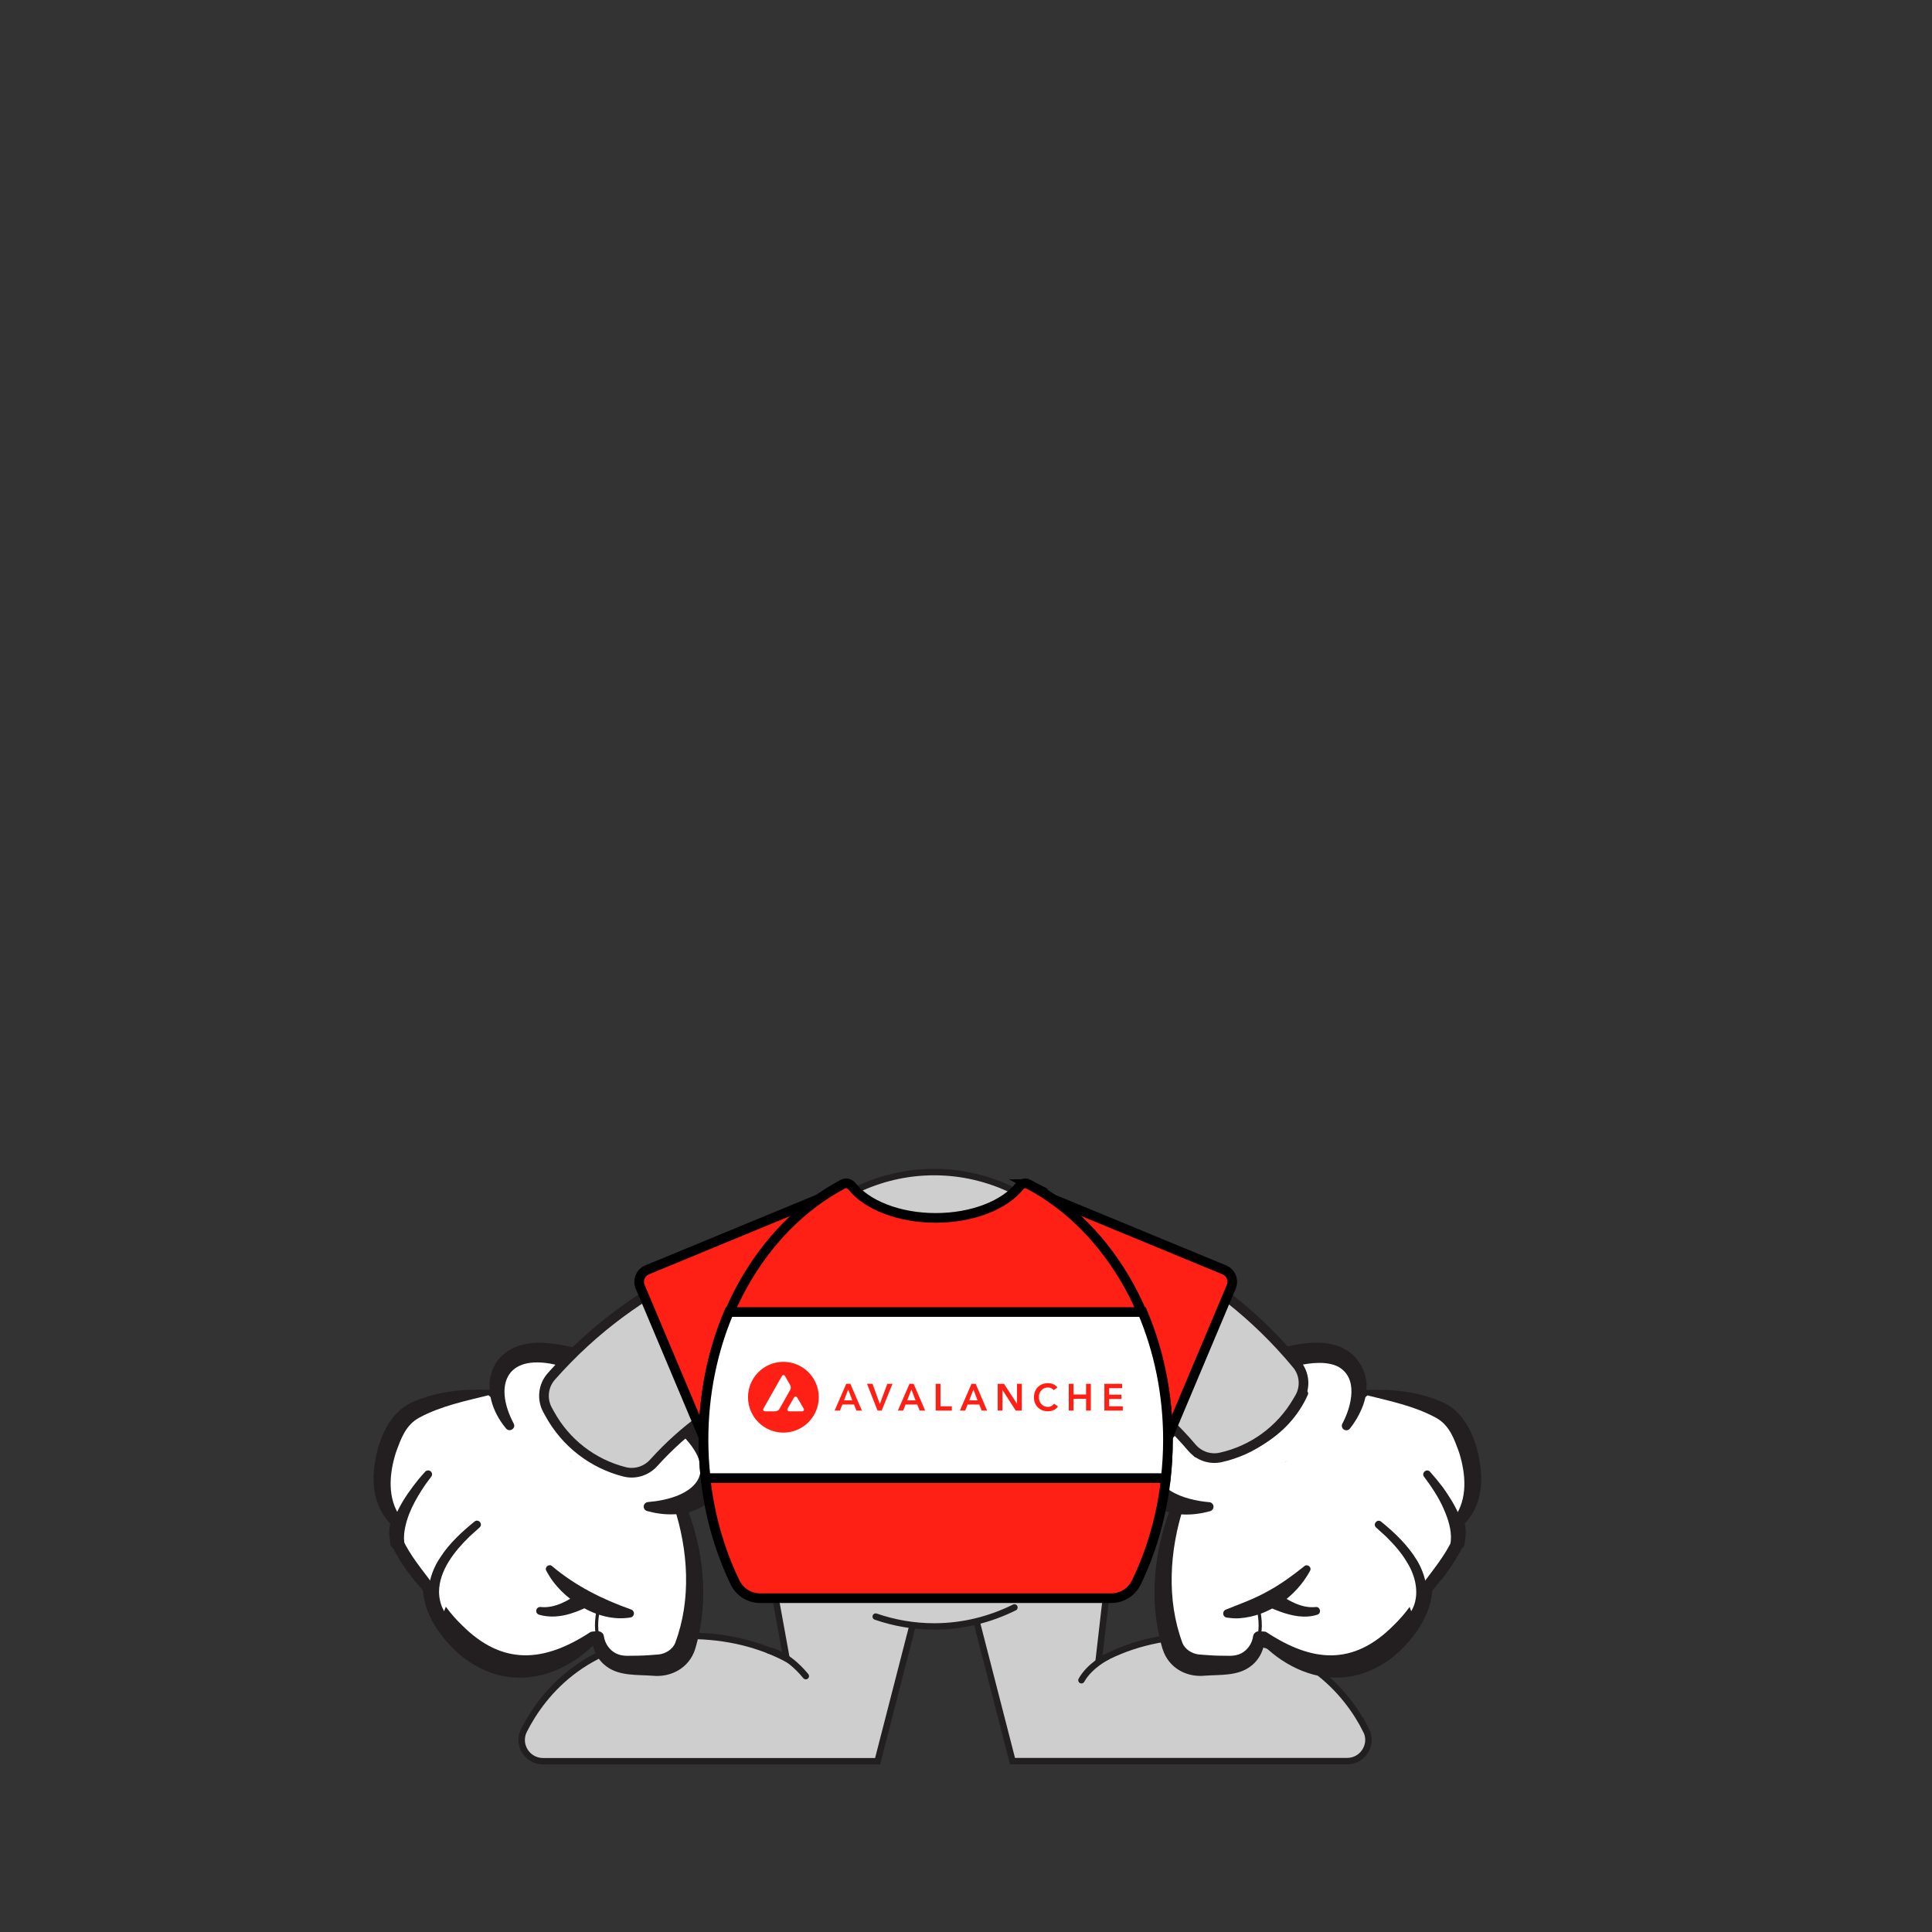 <svg width="600" height="600" viewBox="0 0 600 600" fill="none" xmlns="http://www.w3.org/2000/svg">
<rect x="0" y="0" width="600" height="600" fill="#333333" stroke="none"/>
<g clip-path="url(#clip0_1626_223)">
<path d="M235.896 469.063L244.267 515.081C236.269 510.892 226.241 508.015 213.752 508.015C182.64 508.015 168.569 525.873 162.72 537.396C160.497 541.779 163.72 546.966 168.644 546.966H272.543L286.793 491.617L235.896 469.078V469.063Z" fill="#CECECE" stroke="#221F20" stroke-width="2" stroke-miterlimit="10"/>
<path d="M238.895 512.606C238.895 512.606 244.207 513.202 250.25 520.537" stroke="#221F20" stroke-width="2" stroke-miterlimit="10" stroke-linecap="round"/>
<path d="M424.267 537.381C418.418 525.844 404.346 508 373.235 508C359.94 508 349.42 511.28 341.183 515.916L347.943 457.123L300.193 491.588L314.444 546.937H418.343C423.267 546.937 426.49 541.764 424.267 537.367V537.381Z" fill="#CECECE" stroke="#221F20" stroke-width="2" stroke-miterlimit="10"/>
<path d="M343.854 514.5C343.854 514.5 338.393 517.242 335.856 521.804" stroke="#221F20" stroke-width="2" stroke-miterlimit="10" stroke-linecap="round"/>
<g clip-path="url(#clip1_1626_223)">
<path d="M212.775 511.173C220.308 489.636 211.009 467.289 211.009 467.289C211.009 467.289 186.204 452.038 178.243 452.37L151.886 432.41C151.886 432.41 134.895 433.644 126.894 439.147C120.967 443.232 113.85 462.873 123.148 472.514C122.626 475.061 122.586 477.342 123.362 479C125.69 484.066 130.266 489.808 133.089 493.123C134.092 497.752 136.741 502.831 141.973 508.176C159.901 526.464 178.591 513.215 184.144 508.468L185.749 508.388C185.95 512.804 189.415 516.544 194.017 516.942C196.693 517.181 200.145 517.26 204.56 517.101C208.28 516.968 211.584 514.634 212.802 511.146L212.775 511.173Z" fill="white"/>
<path d="M209.725 510.125C214.742 496.717 213.725 481.44 209.337 467.979L210.059 468.828C202.406 464.239 194.526 459.783 186.298 456.335C183.675 455.287 180.678 454.213 177.976 454.133C177.668 454.107 177.387 453.988 177.16 453.802L151.391 433.073L151.953 433.246C144.528 435.076 136.888 436.667 130.266 440.235C125.984 442.489 124.473 446.892 122.934 451.163C120.86 457.727 120.205 465.472 124.473 471.281C124.82 471.745 125.061 472.329 124.941 472.886C124.62 474.663 124.526 476.506 124.954 477.819C127.349 483.124 131.189 487.553 134.654 492.248C136.674 497.049 139.752 501.12 143.484 504.728C156.101 517.353 168.918 516.266 183.234 506.942C183.782 506.558 185.027 506.677 185.656 506.611C186.579 506.558 187.381 507.208 187.529 508.096C187.85 510.43 189.321 512.473 191.248 513.454C193.429 514.595 195.85 514.13 198.259 514.183C200.266 514.157 202.473 513.971 204.493 513.812C206.728 513.587 208.908 512.234 209.751 510.125H209.725ZM215.852 512.234C213.993 517.963 208.44 521.04 202.54 520.403C197.857 520.072 192.479 520.523 188.492 517.631C185.482 515.523 183.809 511.916 183.943 508.494L185.843 510.218C185.843 510.218 184.237 510.284 184.237 510.298L185.334 509.86C179.019 516.624 169.386 521.676 159.74 520.947C153.586 520.682 147.739 517.87 142.989 514.064C137.009 508.786 131.778 501.717 131.323 493.535L131.711 494.317C128.981 491.333 126.466 488.15 124.285 484.676C123.175 482.859 122.051 481.002 121.315 478.986C120.566 476.48 120.954 474.238 121.382 472.17L121.85 473.774C117.395 469.796 115.723 463.563 116.044 457.794C116.592 449.558 119.777 439.373 127.791 435.58C135.363 432.145 143.685 431.31 151.82 431.601C152.02 431.601 152.221 431.641 152.382 431.774L179.354 450.951L178.177 450.579C180.063 450.619 181.709 450.964 183.221 451.428C187.703 452.781 191.89 454.81 196.024 456.865C201.47 459.637 206.754 462.608 211.972 465.764C212.307 465.976 212.548 466.268 212.695 466.613C218.608 480.989 220.401 497.235 215.852 512.234V512.234Z" fill="#231F20"/>
<path d="M158.348 442.874C154.268 436.561 153.063 430.315 155.726 425.594C161.037 416.164 177.949 419.652 195.716 429.479C213.484 439.307 225.364 451.733 220.053 461.162C217.083 466.44 209.925 468.655 201.081 467.873" fill="white"/>
<path d="M157.158 443.63C147.993 432.676 150.923 417.358 167.072 417C182.886 417.119 200.145 426.787 212.333 436.323C217.859 441.044 223.625 446.786 224.843 454.385C226.341 463.655 218.033 470.194 209.43 470.273C206.487 470.419 203.65 469.995 200.961 469.265C200.198 469.053 199.743 468.271 199.958 467.515C200.118 466.944 200.613 466.547 201.175 466.48C213.885 465.459 223.746 458.855 212.989 446.892C203.356 436.349 184.786 426.058 170.657 423.445C156.529 421.124 153.679 431.084 159.539 442.105C160.315 443.617 158.201 444.93 157.158 443.617V443.63Z" fill="#231F20"/>
<path d="M171.995 432.066C180.973 441.654 192.425 448.126 205.43 450.486C206.032 450.593 206.433 451.176 206.273 451.773C206.166 452.184 205.831 452.476 205.43 452.542C201.938 453.139 198.245 453.258 194.713 452.462C184.13 450.394 174.631 442.874 170.323 433.047C169.908 432.039 171.3 431.217 171.995 432.066V432.066Z" fill="#231F20"/>
<path d="M137.169 502.38C137.169 502.38 126.921 490.604 148.127 473.483Z" fill="white"/>
<path d="M135.818 503.547C131.349 497.633 132.821 489.344 136.754 483.641C139.457 479.384 143.457 475.711 147.351 472.541C148.541 471.546 150.107 473.297 148.956 474.345L148.889 474.411L145.772 477.222C141.116 481.785 136.393 487.673 136.34 494.41C136.393 496.837 137.075 499.463 138.614 501.333C140.086 503.176 137.303 505.391 135.818 503.547V503.547Z" fill="#231F20"/>
<path d="M185.736 508.414C185.736 508.414 184.612 505.285 185.843 499.834Z" fill="white"/>
<path d="M185.736 508.414C185.736 508.414 184.612 505.285 185.843 499.834" stroke="#231F20" stroke-linecap="round" stroke-linejoin="round"/>
<path d="M170.563 487.089C170.563 487.089 180.023 499.768 195.877 501.081Z" fill="white"/>
<path d="M171.487 486.413C178.765 492.527 187.033 496.664 195.97 499.834C196.693 500.073 197.081 500.882 196.773 501.571C196.586 501.996 196.198 502.274 195.77 502.327C190.472 503.202 185.013 501.638 180.491 498.892C175.969 496.134 172.089 492.487 169.64 487.766C169.052 486.625 170.577 485.524 171.5 486.413H171.487Z" fill="#231F20"/>
<path d="M181.374 496.704C181.374 496.704 173.735 501.784 167.674 500.258Z" fill="white"/>
<path d="M182.832 498.839C178.042 501.2 172.744 503.004 167.379 501.452C166.724 501.24 166.376 500.55 166.59 499.9C166.777 499.33 167.339 498.985 167.914 499.065C172.196 499.555 176.638 497.089 179.942 494.556C182.953 492.275 186.11 496.93 182.846 498.839H182.832Z" fill="#231F20"/>
<path d="M123.348 479.013C123.348 479.013 121.917 470.91 132.968 457.833Z" fill="white"/>
<path d="M121.154 479.397C120.86 471.798 125.476 465.035 130.025 459.345L132.031 457.064C132.473 456.56 133.249 456.507 133.757 456.945C134.252 457.369 134.319 458.125 133.905 458.616L132.165 460.963C129.021 465.565 126.104 470.764 125.516 476.347C125.449 477.063 125.422 477.992 125.529 478.641C125.984 481.506 121.689 482.262 121.127 479.397H121.154Z" fill="#231F20"/>
</g>
<g clip-path="url(#clip2_1626_223)">
<path d="M364.119 511.178C356.656 489.651 365.869 467.317 365.869 467.317C365.869 467.317 390.447 452.073 398.334 452.404L424.462 432.455C424.462 432.455 441.298 433.688 449.225 439.189C455.098 443.272 462.15 462.903 452.937 472.539C453.454 475.084 453.494 477.364 452.725 479.021C450.419 484.084 445.885 489.824 443.088 493.138C442.094 497.764 439.469 502.84 434.285 508.182C416.522 526.461 398.003 513.219 392.501 508.474L390.91 508.394C390.712 512.808 387.278 516.546 382.718 516.944C380.067 517.182 376.647 517.262 372.272 517.103C368.587 516.97 365.312 514.637 364.106 511.151L364.119 511.178Z" fill="white"/>
<path d="M361.084 512.238C356.563 497.247 358.353 481.009 364.212 466.641C364.358 466.283 364.61 465.991 364.928 465.792C370.098 462.624 375.334 459.668 380.73 456.898C384.839 454.857 388.975 452.815 393.416 451.463C394.927 450.999 396.544 450.642 398.414 450.615L397.247 450.986L423.972 431.819C424.144 431.7 424.33 431.647 424.529 431.647C432.602 431.369 440.834 432.19 448.337 435.623C456.278 439.414 459.42 449.608 459.976 457.826C460.149 460.649 459.778 463.671 458.929 466.375C458.001 469.159 456.437 471.81 454.236 473.785L454.7 472.181C455.125 474.249 455.509 476.476 454.767 478.994C454.038 481.009 452.911 482.865 451.824 484.681C449.663 488.154 447.157 491.335 444.466 494.317L444.851 493.535C444.4 501.727 439.217 508.779 433.291 514.054C428.585 517.845 422.805 520.669 416.694 520.934C407.136 521.663 397.592 516.612 391.335 509.852L392.422 510.29L390.844 510.21C390.844 510.21 392.727 508.487 392.713 508.487C392.846 511.907 391.189 515.512 388.206 517.62C384.256 520.523 378.927 520.059 374.287 520.39C368.441 521.013 362.939 517.965 361.097 512.225L361.084 512.238ZM367.155 510.131C367.99 512.225 370.151 513.59 372.365 513.816C374.38 513.961 376.541 514.16 378.542 514.187C380.928 514.134 383.328 514.584 385.489 513.458C387.398 512.477 388.856 510.436 389.174 508.103C389.333 507.201 390.142 506.565 391.03 506.618C391.64 506.711 392.925 506.539 393.416 506.949C407.6 516.268 420.313 517.368 432.814 504.749C436.513 501.144 439.562 497.088 441.563 492.276C444.983 487.57 448.801 483.143 451.174 477.841C451.598 476.529 451.519 474.686 451.187 472.91C451.055 472.3 451.32 471.77 451.651 471.306C455.88 465.487 455.217 457.76 453.176 451.198C451.651 446.93 450.14 442.543 445.911 440.276C439.349 436.697 431.78 435.12 424.423 433.291L424.979 433.118L399.448 453.836C399.209 454.035 398.917 454.141 398.639 454.167C395.961 454.234 392.992 455.321 390.393 456.368C382.228 459.814 374.433 464.268 366.85 468.854L367.566 468.006C363.218 481.46 362.224 496.73 367.182 510.131H367.155Z" fill="#231F20"/>
<path d="M418.046 442.914C422.09 436.604 423.283 430.361 420.645 425.642C415.382 416.218 398.626 419.704 381.021 429.526C363.43 439.348 351.658 451.768 356.921 461.193C359.864 466.468 366.956 468.682 375.719 467.9" fill="white"/>
<path d="M416.867 442.158C419.783 436.684 421.957 427.896 415.515 424.396C402.51 418.034 365.299 439.839 360.182 452.577C356.06 462.306 368.004 465.925 375.613 466.521C376.395 466.614 376.952 467.317 376.859 468.099C376.793 468.695 376.368 469.159 375.825 469.305C370.178 470.843 364.04 470.962 358.605 467.834C354.045 465.275 351.261 459.629 352.175 454.419C354.429 441.973 368.043 433.158 378.092 427.153C389.837 420.393 418.139 408.053 424.038 427.339C424.781 430.507 424.304 433.635 423.349 436.353C422.328 439.07 420.923 441.509 419.226 443.656C418.749 444.266 417.861 444.372 417.251 443.895C416.721 443.471 416.575 442.728 416.867 442.145V442.158Z" fill="#231F20"/>
<path d="M406.182 433.092C400.535 446.108 385.581 455.281 371.397 452.577C370.257 452.391 370.27 450.708 371.397 450.522C384.282 448.176 395.63 441.694 404.525 432.111C405.201 431.263 406.606 432.084 406.182 433.092V433.092Z" fill="#231F20"/>
<path d="M439.031 502.39C439.031 502.39 449.186 490.619 428.174 473.507Z" fill="white"/>
<path d="M437.692 501.237C441.219 496.531 439.972 489.93 436.963 485.184C435.24 482.242 432.92 479.631 430.507 477.245L427.419 474.435L427.352 474.382C426.212 473.348 427.75 471.571 428.943 472.579C433.132 475.972 437.268 479.949 440.065 484.601C443.459 490.195 444.599 497.976 440.383 503.556C438.832 505.452 436.049 503.066 437.692 501.237Z" fill="#231F20"/>
<path d="M390.911 508.421C390.911 508.421 392.024 505.293 390.805 499.845Z" fill="white"/>
<path d="M390.911 508.421C390.911 508.421 392.024 505.293 390.805 499.845" stroke="#231F20" stroke-linecap="round" stroke-linejoin="round"/>
<path d="M405.943 487.107C405.943 487.107 396.571 499.779 380.862 501.091Z" fill="white"/>
<path d="M406.871 487.796C402.55 495.789 394.092 501.926 384.932 502.562C383.62 502.681 382.281 502.522 380.982 502.35C380.279 502.257 379.789 501.608 379.881 500.905C379.948 500.388 380.306 500.017 380.77 499.845C385.21 498.069 389.346 496.611 393.469 494.317C397.552 492.144 401.383 489.333 405.029 486.431C405.943 485.556 407.455 486.656 406.871 487.783V487.796Z" fill="#231F20"/>
<path d="M395.232 496.717C395.232 496.717 402.801 501.793 408.806 500.269Z" fill="white"/>
<path d="M396.664 494.569C399.938 497.088 404.339 499.553 408.581 499.076C410.026 498.89 410.504 501.025 409.112 501.462C405.148 502.708 401.144 501.807 397.419 500.468C395.312 499.619 391.189 498.453 392.74 495.338C393.496 493.907 395.444 493.535 396.664 494.569Z" fill="#231F20"/>
<path d="M452.725 479.034C452.725 479.034 454.144 470.935 443.194 457.866Z" fill="white"/>
<path d="M450.551 478.65C450.896 475.177 449.703 471.664 448.284 468.443C446.8 465.05 444.506 461.604 442.266 458.634C441.298 457.428 443.101 455.904 444.122 457.084C445.142 458.21 447.078 460.543 447.993 461.763C451.638 466.879 455.217 472.87 454.899 479.418C454.356 482.268 450.087 481.539 450.538 478.663L450.551 478.65Z" fill="#231F20"/>
</g>
<path d="M370.119 449.552C351.466 427.529 328.339 419.465 313.138 416.537C303.648 414.703 296.69 406.562 296.348 396.901C295.862 383.514 307.985 373.246 321.119 375.809C343.509 380.182 376.437 392.011 402.746 423.73C405.186 426.669 405.496 430.857 403.557 434.138L402.861 435.313C397.689 444.131 389.087 450.398 379.097 452.613C375.753 453.357 372.304 452.143 370.097 449.524L370.119 449.552Z" fill="#CECECE" stroke="#231F20" stroke-width="3" stroke-linecap="round" stroke-linejoin="round"/>
<path d="M203.012 454.303C222.329 432.86 245.692 425.507 260.975 423.045C270.517 421.502 277.721 413.577 278.358 403.93C279.238 390.572 267.449 379.932 254.228 382.098C231.729 385.778 198.456 396.595 171.189 427.495C168.66 430.359 168.223 434.536 170.06 437.874L170.72 439.07C175.621 448.042 184.027 454.569 193.944 457.088C197.264 457.934 200.749 456.826 203.035 454.275L203.012 454.303Z" fill="#CECECE" stroke="#231F20" stroke-width="3" stroke-linecap="round" stroke-linejoin="round"/>
<path d="M233.224 418.929C233.224 418.929 235.476 416.992 233.094 408.097" stroke="#231F20" stroke-width="2" stroke-linecap="round" stroke-linejoin="round"/>
<path d="M315.04 499.205C307.415 502.991 298.985 505.108 290.121 505.108C283.809 505.108 277.706 504.035 271.961 502.052" fill="#CECECE"/>
<path d="M315.04 499.205C307.415 502.991 298.985 505.108 290.121 505.108C283.809 505.108 277.706 504.035 271.961 502.052" stroke="#221F20" stroke-width="2" stroke-miterlimit="10" stroke-linecap="round"/>
<path d="M246.356 484.656C234.985 471.866 227.942 454.142 227.942 434.539C227.942 395.573 255.771 364 290.106 364C324.441 364 352.27 395.588 352.27 434.539C352.27 448.879 348.494 462.206 342.033 473.342" fill="#CECECE"/>
<path d="M246.356 484.656C234.985 471.866 227.942 454.142 227.942 434.539C227.942 395.573 255.771 364 290.106 364C324.441 364 352.27 395.588 352.27 434.539C352.27 448.879 348.494 462.206 342.033 473.342" stroke="#221F20" stroke-width="2" stroke-miterlimit="10" stroke-linecap="round"/>
<path d="M290.121 502.037C312.141 502.037 329.991 491.713 329.991 478.976C329.991 466.24 312.141 455.916 290.121 455.916C268.101 455.916 250.25 466.24 250.25 478.976C250.25 491.713 268.101 502.037 290.121 502.037Z" fill="#CECECE"/>
<path d="M290.121 380.129V461.043" stroke="#221F20" stroke-width="2" stroke-miterlimit="10" stroke-linecap="round"/>
<g clip-path="url(#clip3_1626_223)">
<path d="M256.18 371.57L200.99 394.36C198.93 395.21 197.95 397.58 198.82 399.64L219.18 447.97L239.83 443.06L256.18 371.57Z" fill="#FF2015" stroke="black" stroke-width="3" stroke-miterlimit="10"/>
<path d="M325.01 371.57L380.2 394.36C382.26 395.21 383.24 397.58 382.37 399.64L362.01 447.97L341.36 443.06L325.01 371.57Z" fill="#FF2015" stroke="black" stroke-width="3" stroke-miterlimit="10"/>
<path d="M319.4 367.74C318.45 367.24 317.3 367.54 316.63 368.38C312.02 374.2 302.09 378.23 290.59 378.23C279.09 378.23 269.16 374.2 264.55 368.38C263.88 367.54 262.73 367.24 261.78 367.74C236.3 381.17 218.48 411.86 218.48 447.59C218.48 463.57 222.05 478.55 228.27 491.43C229.72 494.42 232.73 496.33 236.05 496.33H345.13C348.45 496.33 351.47 494.42 352.91 491.43C359.14 478.55 362.7 463.58 362.7 447.59C362.7 411.86 344.88 381.17 319.39 367.74H319.4Z" fill="#FF2015" stroke="black" stroke-width="3" stroke-miterlimit="10"/>
<path d="M354.79 407.46H226.39C221.33 419.36 218.48 432.86 218.48 447.16C218.48 451.19 218.72 455.15 219.16 459.03H362.04C362.48 455.15 362.72 451.19 362.72 447.16C362.72 432.86 359.86 419.36 354.81 407.46H354.79Z" fill="white" stroke="black" stroke-width="3" stroke-miterlimit="10"/>
<path d="M262.81 429.76H264.09L267.67 438.07H265.98L265.21 436.17H261.6L260.85 438.07H259.2L262.81 429.76ZM264.69 434.9L263.41 431.52L262.11 434.9H264.7H264.69ZM272.53 438.07H273.81L277.17 429.76H275.57L273.24 436.04L270.97 429.76H269.27L272.53 438.07ZM282.45 429.76H283.73L287.31 438.07H285.62L284.85 436.17H281.24L280.49 438.07H278.84L282.45 429.76ZM284.33 434.9L283.05 431.52L281.75 434.9H284.34H284.33ZM290.59 438.07H295.6V436.73H292.07V429.76H290.59V438.07ZM301.71 429.76H302.99L306.57 438.07H304.88L304.11 436.17H300.5L299.75 438.07H298.1L301.71 429.76ZM303.59 434.9L302.31 431.52L301.01 434.9H303.6H303.59ZM309.84 438.07H311.32V431.7H311.34L315.45 438.07H317.33V429.76H315.85V435.94H315.83L311.81 429.76H309.85V438.07H309.84ZM328.39 430.86C327.98 430.38 327.52 430.04 327.04 429.85C326.56 429.65 326.04 429.55 325.48 429.55C324.84 429.55 324.25 429.66 323.71 429.87C323.18 430.07 322.72 430.37 322.33 430.75C321.95 431.13 321.65 431.6 321.43 432.15C321.21 432.69 321.1 433.29 321.1 433.96C321.1 434.63 321.21 435.2 321.43 435.73C321.65 436.26 321.95 436.72 322.33 437.1C322.72 437.48 323.18 437.77 323.71 437.98C324.25 438.18 324.84 438.28 325.48 438.28C326.12 438.28 326.67 438.16 327.2 437.93C327.74 437.7 328.2 437.32 328.57 436.8L327.35 435.93C327.08 436.28 326.78 436.54 326.46 436.7C326.15 436.86 325.82 436.93 325.49 436.93C325.06 436.93 324.67 436.85 324.32 436.7C323.98 436.54 323.68 436.33 323.43 436.06C323.18 435.79 322.98 435.46 322.84 435.09C322.7 434.71 322.64 434.3 322.64 433.86C322.64 433.45 322.71 433.06 322.84 432.7C322.98 432.34 323.18 432.03 323.43 431.76C323.68 431.49 323.98 431.28 324.32 431.13C324.67 430.97 325.07 430.9 325.49 430.9C325.78 430.9 326.06 430.96 326.35 431.06C326.64 431.17 326.94 431.39 327.24 431.72L328.4 430.89L328.39 430.86ZM331.92 438.07H333.4V434.41H337.29V438.07H338.77V429.76H337.29V433.07H333.4V429.76H331.92V438.07ZM342.97 438.07H348.69V436.73H344.45V434.48H348.27V433.14H344.45V431.1H348.48V429.76H342.97V438.07Z" fill="#FF2015"/>
<path fill-rule="evenodd" clip-rule="evenodd" d="M243.29 422.93C237.22 422.93 232.3 427.85 232.3 433.92C232.3 439.99 237.22 444.91 243.29 444.91C249.36 444.91 254.28 439.99 254.28 433.92C254.28 427.85 249.36 422.93 243.28 422.93H243.29ZM242.36 437.04C242.12 437.48 241.99 437.7 241.82 437.86C241.63 438.04 241.41 438.17 241.16 438.24C240.94 438.3 240.68 438.3 240.18 438.3H238.05C237.6 438.3 237.38 438.3 237.24 438.21C237.1 438.12 237 437.96 236.99 437.79C236.99 437.63 237.09 437.44 237.32 437.05L242.59 427.77C242.81 427.37 242.93 427.18 243.07 427.1C243.22 427.02 243.41 427.02 243.56 427.1C243.7 427.17 243.82 427.37 244.04 427.77L245.12 429.66C245.36 430.09 245.48 430.31 245.54 430.53C245.6 430.78 245.6 431.03 245.54 431.28C245.49 431.51 245.36 431.72 245.12 432.15L242.36 437.04ZM249.44 438.21C249.3 438.3 249.08 438.3 248.62 438.3H245.56C245.11 438.3 244.88 438.3 244.75 438.21C244.61 438.12 244.51 437.95 244.5 437.78C244.5 437.62 244.6 437.43 244.83 437.04L246.36 434.41C246.58 434.02 246.7 433.83 246.84 433.76C246.99 433.68 247.18 433.68 247.33 433.76C247.47 433.83 247.58 434.02 247.8 434.38L247.82 434.41L249.35 437.03C249.35 437.03 249.36 437.05 249.37 437.07C249.58 437.44 249.69 437.62 249.68 437.78C249.67 437.96 249.57 438.12 249.43 438.21H249.44Z" fill="#FF2015"/>
</g>
</g>
<defs>
<clipPath id="clip0_1626_223">
<rect width="600" height="600" fill="white"/>
</clipPath>
<clipPath id="clip1_1626_223">
<rect width="109" height="104" fill="white" transform="translate(116.003 417)"/>
</clipPath>
<clipPath id="clip2_1626_223">
<rect width="108" height="104" fill="white" transform="translate(352.003 417)"/>
</clipPath>
<clipPath id="clip3_1626_223">
<rect width="187.19" height="131.83" fill="white" transform="translate(197 366)"/>
</clipPath>
</defs>
</svg>
